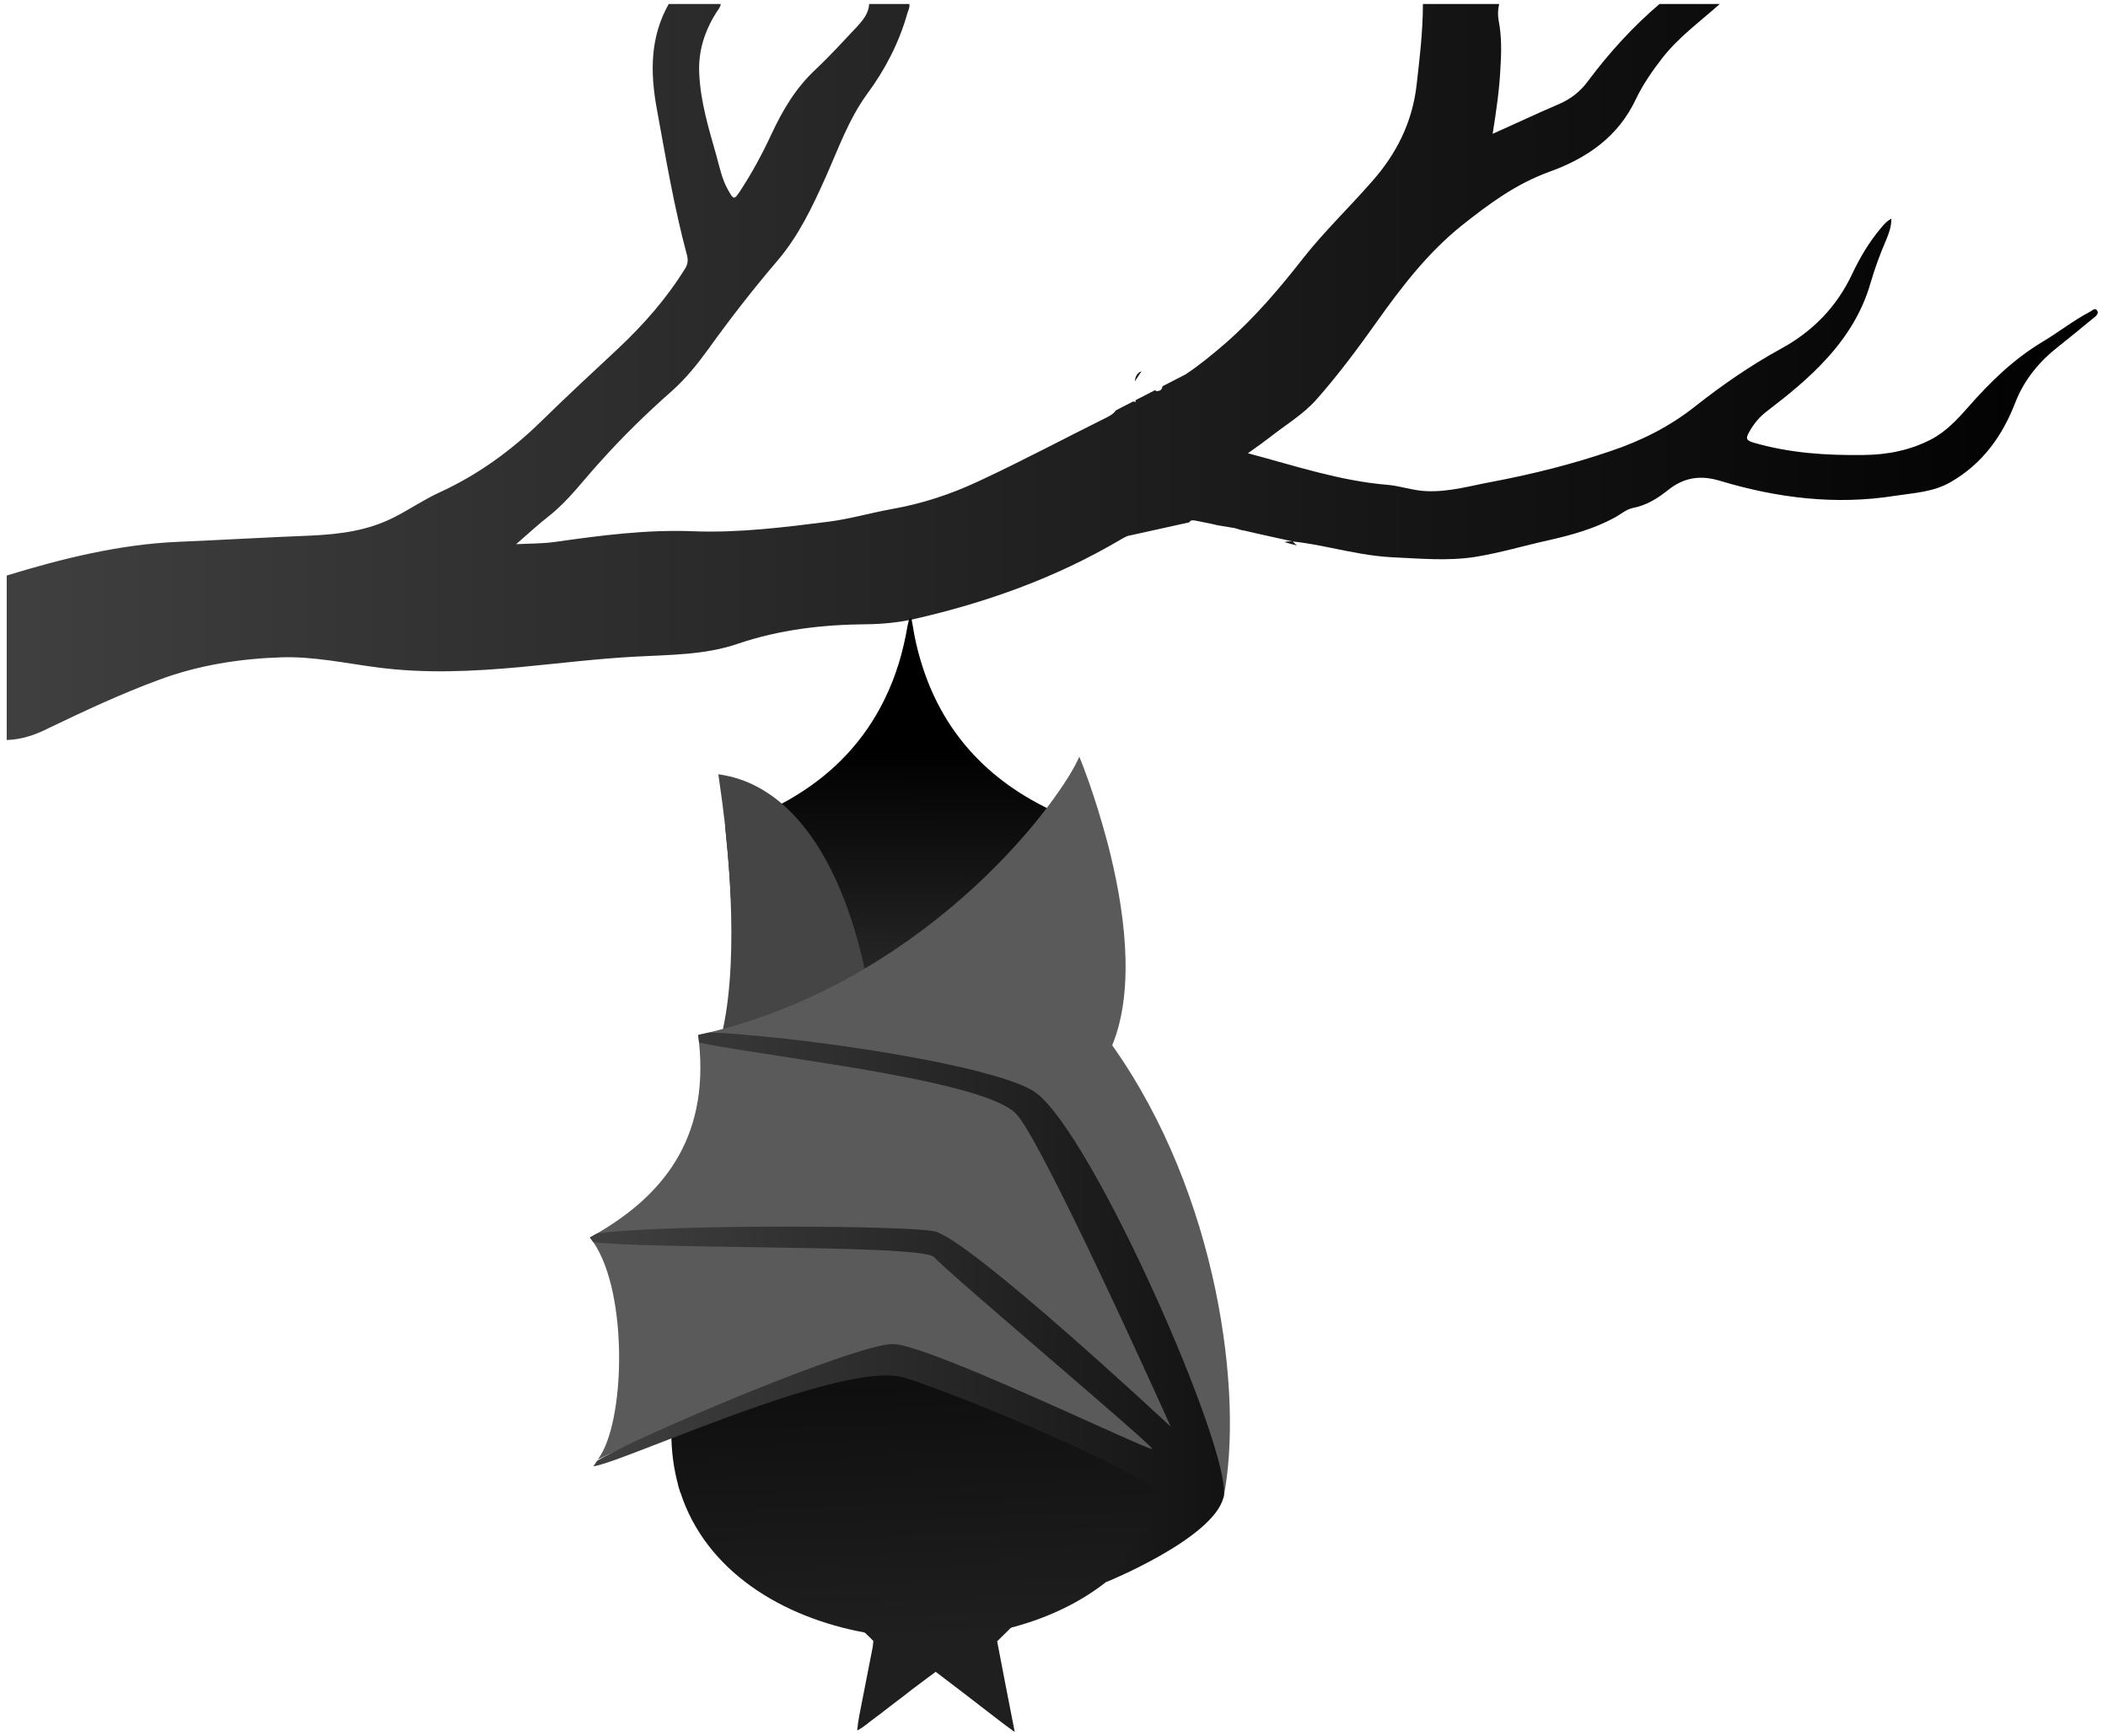<svg version="1.2" xmlns="http://www.w3.org/2000/svg" viewBox="0 0 1224 1008" width="1224" height="1008">
	<title>crobata-logo-svg (2)-svg</title>
	<defs>
		<linearGradient id="g1" x2="1" gradientUnits="userSpaceOnUse" gradientTransform="matrix(1214.123,0,0,427.45,3.938,215.994)">
			<stop offset="0" stop-color="#404040"/>
			<stop offset="1" stop-color="#000000"/>
		</linearGradient>
		<linearGradient id="g2" x2="1" gradientUnits="userSpaceOnUse" gradientTransform="matrix(2.178,-217.82,178.24,1.782,530.566,653.836)">
			<stop offset="0" stop-color="#404040"/>
			<stop offset="1" stop-color="#000000"/>
		</linearGradient>
		<linearGradient id="g3" x2="1" gradientUnits="userSpaceOnUse" gradientTransform="matrix(-19.268,-593.465,653.774,-21.226,550.648,1257.715)">
			<stop offset="0" stop-color="#404040"/>
			<stop offset="1" stop-color="#000000"/>
		</linearGradient>
		<linearGradient id="g4" x2="1" gradientUnits="userSpaceOnUse" gradientTransform="matrix(518.245,0,0,449.303,342.458,759.201)">
			<stop offset="0" stop-color="#404040"/>
			<stop offset="1" stop-color="#000000"/>
		</linearGradient>
	</defs>
	<style>
		.s0 { fill: url(#g1) } 
		.s1 { fill: #1f1f1f } 
		.s2 { fill: url(#g2) } 
		.s3 { fill: url(#g3) } 
		.s4 { fill: #454546 } 
		.s5 { fill: #5a5a5a } 
		.s6 { fill: url(#g4) } 
	</style>
	<g id="Layer">
		<g id="Layer">
			<path id="Layer" fill-rule="evenodd" class="s0" d="m1215.8 184.5c-6.9 5.7-13.8 11.3-20.8 16.9-11 8.6-19.7 19.2-24.8 32.3-7.5 19.4-18.9 35.4-37.3 46.1-10.2 6-21.5 6.4-32.5 8.1-34.5 5.5-68.5 1.3-101.7-8.7-11.5-3.5-21.1-1.9-30.2 5.4-6.1 4.9-12.6 8.9-20.5 10.4-3.8 0.8-7.1 3.8-10.7 5.7-11.7 6.3-24.4 9.9-37.2 12.8-14.6 3.2-28.8 7.5-43.6 9.9-16.1 2.5-32.1 0.9-48.2 0.2-12-0.6-23.8-3.1-35.6-5.5-7.4-1.5-14.7-2.9-22.1-3.7-9.3-2.1-18.5-4-27.7-6.2-0.4-0.2-0.8-0.2-1.2-0.2h-0.2l-4.4-1.3-10.2-1.7-3.4-0.8c-2.2-0.4-4.1-0.8-6-1.2l-2.9-0.6c-1.6-0.3-3.4-0.6-4 0.9l-34.3 7.6c-1.2 0-3 0.9-5.9 2.6-37.5 22.1-77.8 36.5-120.2 46.1-8.8 1.9-17.9 2.8-27 2.9-25.6 0.2-50.6 3.1-75 11.4-19.1 6.5-39.3 6.3-59.2 7.4-22.5 1.2-44.8 4-67.2 6.1-27.5 2.5-54.9 3.8-82.4 0.2-18.6-2.4-37.3-6.5-56-5.9-24.2 0.8-48.1 4.5-71.2 13.1-21.9 8.1-42.9 17.9-63.9 28-7.7 3.9-15.7 6.7-24.4 6.9v-95.5c32.7-10 65.9-18.2 100.2-19.6 25.5-1.1 51.1-2.6 76.6-3.6 16.9-0.8 33-2.9 48.1-10.6 8.9-4.5 17.3-10.3 26.5-14.5 22-10.1 41.4-24.1 58.7-41 14.7-14.4 29.8-28.4 44.8-42.4 14.9-14 28.3-29.2 39.1-46.7 1.4-2.3 1.7-4.5 1.1-7.2-7.5-27.9-12.3-56.3-17.5-84.7-4-21.5-4.2-42.1 6.8-61.6h30.2c-0.2 2-1.6 3.4-2.6 5-6.8 10.8-10.5 22.4-9.9 35.2 0.7 16.5 5.5 32.1 9.9 47.6 1.9 6.9 3.3 14 6.9 20.3 3.2 5.7 3.5 5.7 6.9 0.6 6.9-10.5 12.9-21.6 18.2-33 6.5-14 14.2-27 25.6-37.6 8.5-8 16.3-16.6 24.3-25.1 3.4-3.7 6.6-7.7 6.9-13h23.3c0.4 2-0.7 3.8-1.2 5.6-4.8 17-12.8 32.4-23.2 46.5-10.8 14.8-16.8 31.9-24.1 48.3-7.7 17.2-15.7 34.2-28.1 48.7-14.1 16.5-27.4 33.6-40.1 51.3-6.3 8.7-13 17-20.9 24.1-15 13.2-29.2 27.1-42.5 42-9.6 10.5-17.8 21.9-29.1 30.8-6.4 5-12.3 10.5-19.1 16.4 8-0.4 15.3-0.3 22.5-1.3 26.7-3.8 53.5-7.3 80.5-6.2 26.5 1 52.5-2.3 78.7-5.6 12.3-1.6 24.2-5.1 36.4-7.3 17.6-3.1 34.3-8.6 50.3-16.1 25.2-11.7 49.9-24.9 74.9-37.3 2.1-1.1 3.8-2.2 4.9-3.9l10.1-5.2c0.1 0.1 0.6 0.1 1.4 0.3 0-0.3 0-0.6-0.1-1l11.5-5.9c0.1 0.5 0.6 0.8 1.8 0.5 1.5-0.2 2.2-1.2 2.4-2.7l13.4-6.9c8.1-5.4 15.8-11.7 23.4-18.3 17-14.9 31.4-31.9 45.3-49.7 12.2-15.4 26.6-29.2 39.6-44.1 14.1-15.9 23.3-34.2 25.8-55.6 1.8-15.7 3.7-31.5 3.7-47.4h44.3c-0.8 3.2-0.9 6.4-0.3 9.7 1.8 9.3 1.6 18.5 1 27.9-0.6 12.3-2.4 24.6-4.5 37.8 13.3-5.9 25.5-11.7 37.9-17 7.3-3 13.1-7.6 17.6-13.8 12.2-16.3 25.9-31.4 41.4-44.6h35c-11.4 10.2-23.9 19.2-33.4 31.4-5.9 7.6-11.3 15.4-15.4 24-10.3 21.9-28.6 34.3-50.3 42.1-19.3 7-35.1 18.7-50.8 31.2-19.7 15.8-34.8 35.5-49.3 55.9-11.1 15.6-22.5 31-35.3 45.4-7.6 8.5-17.9 14.6-27 21.8-3.8 2.9-7.7 5.7-12.5 9.1 27.4 7.3 53.3 16 80.7 18.3 7.7 0.6 15.1 3.4 22.9 3.7 13.5 0.6 26.2-3.3 39.1-5.6 23-4.4 45.8-10.1 68-17.7 17.6-5.9 34-14.1 48.7-25.7 15.8-12.5 32.3-23.9 50.1-33.7 18.4-10 32.4-24.3 41.4-43.5 4.5-9.5 9.8-18.5 16.6-26.5 1.6-1.9 3.1-3.9 6.1-5.5 0 4.9-1.5 8.6-3 12.3-3.6 8.3-6.6 16.5-9.1 25.1-4.8 16.7-13.8 31.1-25.5 43.9-10.4 11.4-22.2 21-34.4 30.3-4.4 3.3-7.8 7.3-10.5 12.2-2.2 3.8-1.8 4.9 2.4 6.2 20.9 6.1 42.2 7.5 63.8 7.2 13.8-0.1 26.9-2.6 39.3-9 8.9-4.6 15.4-11.8 21.8-19 12.6-14.4 26.1-27.5 42.6-37.5 9.5-5.6 18.2-12.6 28-17.7 1.2-0.6 2.8-2.5 4-0.8 1.3 1.7-0.5 3.3-1.8 4.3zm-553 31.1l-3.8 5.8c0.1-2.6 1.2-4.9 3.8-5.8zm90.3 101.2l-7.3-2c1.5-0.4 3.1-0.5 4.8-0.4 0.8 0.9 1.6 1.6 2.5 2.4z"/>
		</g>
		<g id="Layer">
			<path id="Layer" class="s1" d="m696.3 862.9l-21.6 14.5-76.4 51.2c-2.7 4.5-5 9-8.1 12.9q-1.5 1.9-3.2 3.7c-2.5 2.6-5.3 5.1-8 7.9 3.2 16.8 6.5 33.9 10.2 52.6q-0.6-0.4-1.2-0.8c-5.7-4.1-10.2-7.7-14.8-11.2-5-3.8-9.9-7.6-14.8-11.4-4.9-3.7-9.9-7.5-15.1-11.5-0.2 0.2-0.3 0.2-0.5 0.4-3.2 2.3-6.1 4.5-9 6.7-2.9 2.1-5.7 4.3-8.5 6.5-3 2.3-6.1 4.6-9.2 7-2.8 2.2-5.6 4.4-8.5 6.5-3.1 2.2-5.8 4.9-9.9 7 0.4-3.4 0.7-6 1.2-8.5 2.5-12.9 5.1-25.9 7.6-38.8 0.4-1.8 0.5-3.7 0.6-4.7-1.7-1.8-3.4-3.4-5-4.9-2.2-2.2-4.2-4.3-6-6.6-3.2-4.1-5.6-8.8-8.6-13.6l-92.5-61.4q-0.6-1.9-1.2-3.9c3.7-0.4 7.4-0.8 11-1.3 25.5-3.5 49.5-11.2 71.6-24.5 22.7-13.7 40.2-32.3 52-56.2 6.6-13.4 10.8-27.6 13.2-42.3 0.4-1.6 0.8-3.1 1.1-4.7h0.3c0.3 0.1 0.6 0.1 0.9 0.1q0.9 5.3 1.9 10.5c8.6 41.5 30.7 73.4 67.6 94.6 20.8 11.9 43.3 18.9 67 22.3q0.7 0.1 1.5 0.2c4.9 0.7 9.8 1.2 14.4 1.7z"/>
			<path id="Layer" class="s2" d="m643.2 514.2l-59.6 39.9c-2.7 4.6-5.1 9.1-8.1 12.9-3.2 4.1-7.3 7.6-11.3 11.7 3.3 16.7 6.6 33.9 10.3 52.6q-0.6-0.4-1.2-0.8c-5.7-4.1-10.2-7.7-14.8-11.2-5-3.8-9.9-7.6-14.8-11.4-5-3.7-9.9-7.5-15.1-11.5-0.2 0.1-0.3 0.2-0.5 0.4-3.2 2.3-6.1 4.5-9 6.6-2.9 2.2-5.7 4.4-8.6 6.6-3 2.3-6.1 4.6-9.1 7-2.8 2.1-5.6 4.4-8.6 6.5-3 2.2-5.7 4.9-9.9 6.9 0.5-3.4 0.7-5.9 1.3-8.4q1.4-7.6 2.9-15.1 1.3-6.6 2.7-13.2 1-5.2 2-10.5c0.3-1.2 0.4-2.4 0.4-3.4q0.1-0.8 0.2-1.4c-2.4-2.4-4.7-4.5-6.8-6.7-1.6-1.5-3-3.1-4.2-4.7-3.2-4.1-5.7-8.8-8.6-13.6l-48.5-32.2c-0.4-8.9-1-17.4-1.7-25.4-0.5-5.6-1-10.8-1.5-15.7q4.7-1.4 9.3-3 12.1-4.3 23.6-10.5 3.9-2 7.6-4.3c22.8-13.8 40.3-32.3 52-56.2 6.6-13.4 10.8-27.6 13.3-42.4 0.3-1.5 0.7-3.1 1.1-4.6h0.2c0.3 0 0.6 0 1 0q0.9 5.3 1.9 10.6c8.5 41.5 30.6 73.4 67.5 94.6q4.6 2.6 9.2 4.9 6.4 3.1 12.9 5.7 5.8 2.3 11.8 4.2c3.1 8.9 7 21.1 10.7 35.1z"/>
			<path id="Layer" class="s3" d="m683.9 831.8c0 10.5-1.3 20.2-3.6 29.2q-2.2 8.6-5.6 16.4c-15.6 35.5-49.4 57.8-87.7 67.8-15.8 4.1-32.4 6.1-48.7 6.1-12 0-24.2-1.1-36.2-3.3-47.8-8.8-92.3-35.5-107.1-81.6q-0.6-1.9-1.2-3.9c-2.6-9.5-4-19.7-4-30.7 0-81.4 77.6-147.4 148.5-147.4 70.9 0 145.6 66 145.6 147.4z"/>
			<path id="Layer" class="s4" d="m503.8 572.3c0 0-3.5 2.8-11.6 7.5q-2.3 1.3-5.1 2.8c-13.6 7.5-36.6 18.4-71.9 30.7 1.8-4.8 3.3-10.2 4.6-15.8 4.9-22.7 5.5-50.8 4.4-76.3-0.3-8.9-0.9-17.4-1.6-25.4-0.5-5.5-1-10.8-1.5-15.7-1.1-9.9-2.2-18-3-23.4-0.6-4.5-1-7.1-1-7.1q7 1 13.3 3.2c8.8 3.1 16.6 7.9 23.6 13.9 30.7 26.3 43.7 75.1 48 95.9 1.3 6 1.8 9.7 1.8 9.7z"/>
			<path id="Layer" class="s5" d="m710.6 868.7q-0.1 0.5-0.2 0.9c-7.4-4.1-17.3-8.9-28.8-14.2-28.8-13.2-67.5-28.9-100.3-41.5-26.5-10.1-49.1-18.2-59.8-21.2-2.1-0.6-3.8-1-4.9-1.2-12.9-1.9-63.8 10.9-126.8 37-12.1 5-24.6 10.5-37.4 16.5q-2.6 1.3-5.3 2.5c15.9-20.6 18-96.3-2.6-126.2q-1-1.5-2-2.7 2-1.2 4.1-2.3c37.3-21.7 65.1-54.1 59.3-110.9q-0.2-2.2-0.5-4.4 3.1-0.7 6.2-1.4 4.1-1 8.2-2.1c23.8-6.4 45.7-15.4 65.7-25.8q2.2-1.1 4.3-2.2 6.2-3.4 12.2-7c49.2-29 85.1-66.1 105.8-93.3 5.3-7 9.6-13.3 12.9-18.6 2.7-4.4 4.7-8.2 6-11.2 0 0 2.4 5.8 5.8 15.4 3.1 8.9 7 21.1 10.7 35.1 9.3 35.8 16.5 83.3 2.6 117.1 62 87.4 76.1 203.5 64.8 261.7z"/>
			<path id="Layer" class="s6" d="m710.6 868.7q-0.1 0.5-0.2 0.9c-6.1 23.9-67.8 49-68.3 49.2q0 0 0.1-0.1 0 0 0 0c1.8-2.2 19.1-23.7 27.8-38.1 2.9-4.8 4.8-8.7 5-11 0.2-2.4-6.6-7.1-17.6-13.1-14.9-8.2-37.4-18.6-60.2-28.5-28-12-56.4-23.1-71.8-27.9q-3.5-1-7.9-1.3c-28.3-1.5-86.2 20.5-127.7 36.5-21.9 8.5-39.3 15.4-45.3 16.2l2.2-3.2q2.3-1.4 5.7-3.2c8.6-4.6 22-10.9 37.5-17.7 47.2-20.9 114.5-47.3 128.7-46.9 2.1 0 5.1 0.6 8.9 1.7 9.6 2.7 24.1 8.3 40.2 15 44.5 18.6 101.3 45.7 101.3 44.1 0-2.4-119-102.5-126.5-111.2-3.5-4.2-52.3-5.1-101.4-5.8-40.1-0.6-80.4-1.1-96.6-3q-1-1.4-2-2.7 2-1.1 4.1-2.3c19.6-2.8 66.5-4 109.6-4 40.5 0 77.7 1 86.2 2.7 19.8 3.8 136.5 112.6 137.4 113.5-0.3-0.7-26.1-58.1-50.3-108.4-16.9-34.9-33-66.5-39.4-73.2-10-10.8-51.1-19.5-93-26.6q-6.1-1-12.2-2c-21.2-3.4-41.9-6.5-58.1-9.1q-5.2-0.8-9.6-1.6c-4.3-0.8-8.1-1.5-11.3-2.2q-0.2-2.2-0.5-4.4 3.1-0.7 6.2-1.4 3.6 0.1 7.6 0.3c7.6 0.4 16.4 1.2 26.2 2.2 12.8 1.2 27.1 3 41.7 5 7.5 1.1 15.2 2.2 22.7 3.4 17.7 2.9 34.9 6.1 49.8 9.6q7.1 1.7 13.3 3.4c13.5 3.6 23.9 7.5 28.9 11.3 33.4 25.4 112.8 206.4 108.8 233.9z"/>
		</g>
	</g>
</svg>